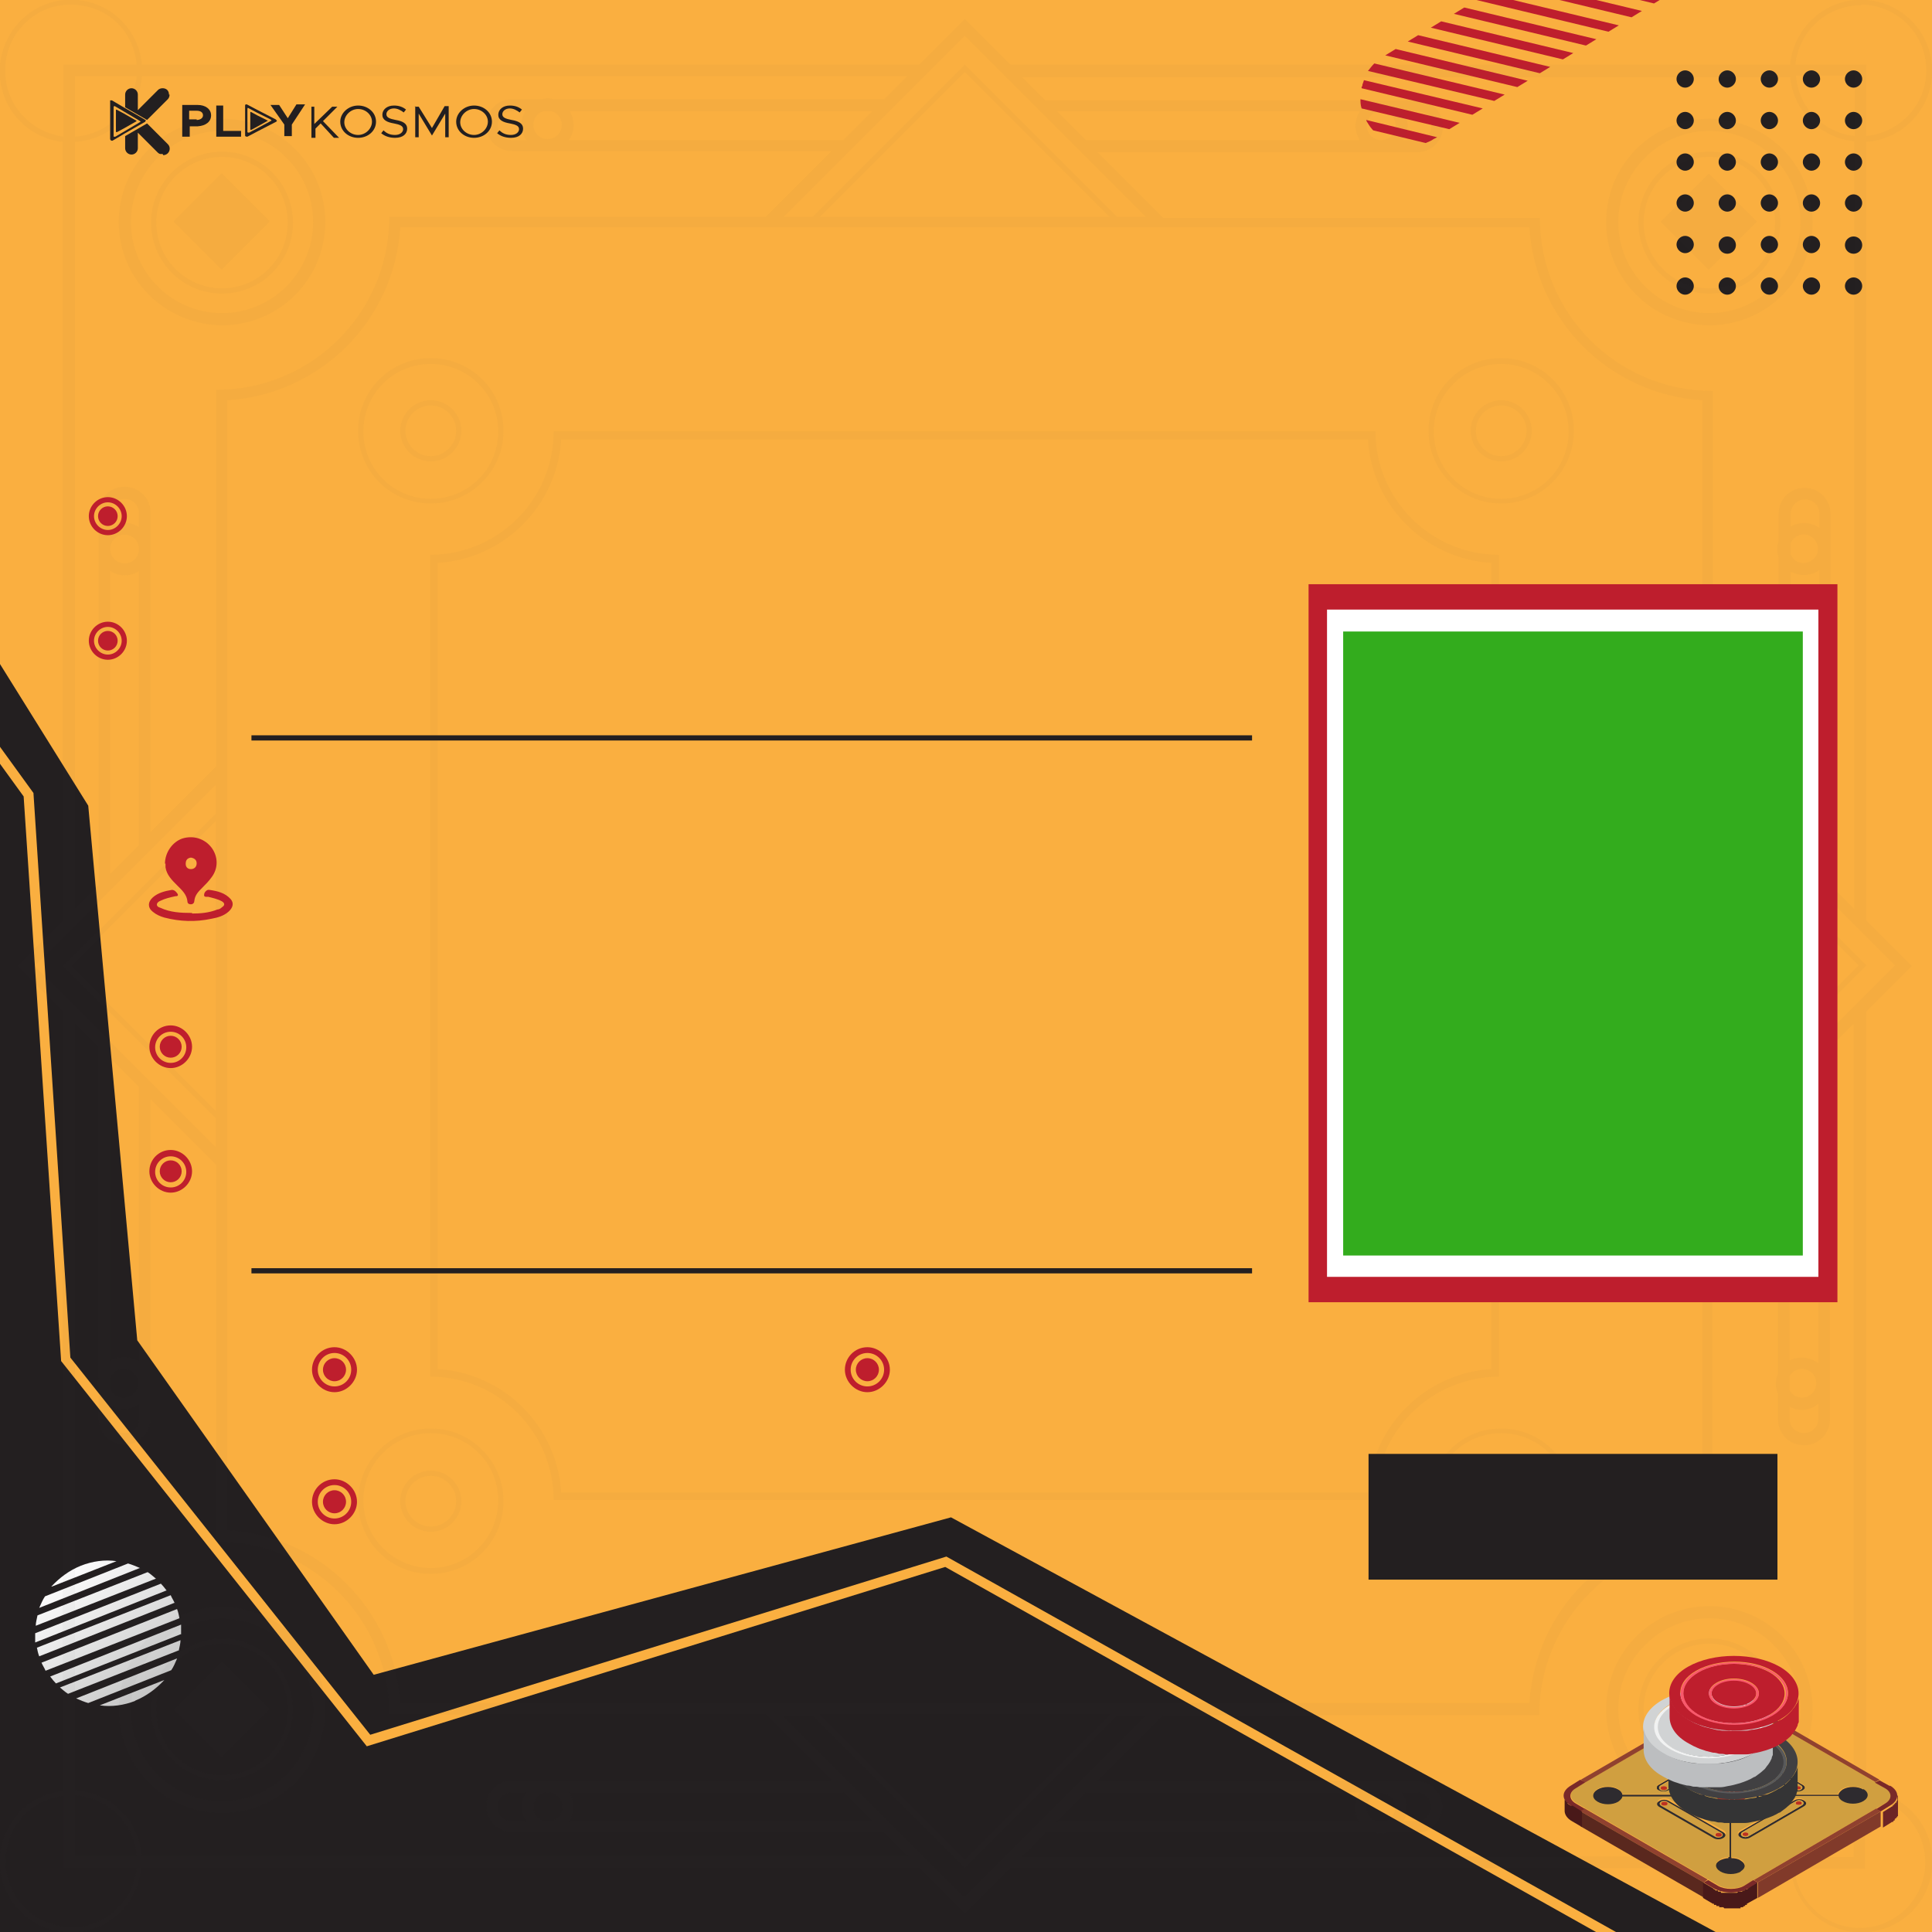 <?xml version="1.0" encoding="UTF-8"?>
<svg id="uuid-f696a75f-8da0-42cc-9de7-18f6c433eef6" data-name="uuid-2ba13461-e31d-4303-aa8d-3d9e022b2fbb" xmlns="http://www.w3.org/2000/svg" width="335" height="335" xmlns:xlink="http://www.w3.org/1999/xlink" viewBox="0 0 335 335">
  <rect x="0" y="0" width="335" height="335" fill="#808080" stroke="none"/>
  <defs>
    <clipPath id="uuid-350d27e7-c3a4-473d-827d-f48758268757">
      <rect width="335" height="335" fill="none"/>
    </clipPath>
    <linearGradient id="uuid-ce935a35-e57b-4da3-8703-ad4c054a8ea8" x1="0" y1="168" x2="335" y2="168" gradientTransform="translate(0 335.5) scale(1 -1)" gradientUnits="userSpaceOnUse">
      <stop offset="0" stop-color="#faaf40"/>
      <stop offset=".5" stop-color="#faaf40"/>
      <stop offset="1" stop-color="#faaf40"/>
    </linearGradient>
    <linearGradient id="uuid-bd322479-85ad-45d9-a401-da03005f0282" x1="-760.26" y1="239.65" x2="-419.39" y2="239.65" gradientTransform="translate(-461.36 -18.73) rotate(179.2) scale(1 -1)" gradientUnits="userSpaceOnUse">
      <stop offset="0" stop-color="#faaf40"/>
      <stop offset=".5" stop-color="#faaf40"/>
      <stop offset="1" stop-color="#faaf40"/>
    </linearGradient>
    <linearGradient id="uuid-6b66f713-0b5d-4c3c-a530-4f1e74ed926c" x1="10.73" y1="63.44" x2="29.73" y2="40.34" gradientTransform="translate(0 335.5) scale(1 -1)" gradientUnits="userSpaceOnUse">
      <stop offset="0" stop-color="#fff"/>
      <stop offset="1" stop-color="#bebebe"/>
    </linearGradient>
    <linearGradient id="uuid-28fa16e3-e534-470b-a293-acd819461d4d" x1="11.44" y1="64.03" x2="30.44" y2="40.93" gradientTransform="translate(0 335.5) scale(1 -1)" gradientUnits="userSpaceOnUse">
      <stop offset="0" stop-color="#fff"/>
      <stop offset="1" stop-color="#bebebe"/>
    </linearGradient>
    <linearGradient id="uuid-499e7268-f88a-4836-a528-0b217da08309" x1="8.05" y1="61.34" x2="27.05" y2="38.24" gradientTransform="translate(0 335.5) scale(1 -1)" gradientUnits="userSpaceOnUse">
      <stop offset="0" stop-color="#fff"/>
      <stop offset="1" stop-color="#bebebe"/>
    </linearGradient>
    <linearGradient id="uuid-6052d267-97f5-4cf8-acfc-24f23a3af794" x1="11.97" y1="64.48" x2="31.07" y2="41.38" gradientTransform="translate(0 335.5) scale(1 -1)" gradientUnits="userSpaceOnUse">
      <stop offset="0" stop-color="#fff"/>
      <stop offset="1" stop-color="#bebebe"/>
    </linearGradient>
    <linearGradient id="uuid-aa200fcd-f3b4-4ea0-988f-59f604283369" x1="12.58" y1="64.98" x2="31.68" y2="41.88" gradientTransform="translate(0 335.5) scale(1 -1)" gradientUnits="userSpaceOnUse">
      <stop offset="0" stop-color="#fff"/>
      <stop offset="1" stop-color="#bebebe"/>
    </linearGradient>
    <linearGradient id="uuid-8f1b155d-6a46-466e-9f7d-8b03b8625ee5" x1="10.29" y1="63.17" x2="29.39" y2="40.07" gradientTransform="translate(0 335.5) scale(1 -1)" gradientUnits="userSpaceOnUse">
      <stop offset="0" stop-color="#fff"/>
      <stop offset="1" stop-color="#bebebe"/>
    </linearGradient>
    <linearGradient id="uuid-281ce911-1173-40c6-94f5-5cf47e9cc31f" x1="7.33" y1="60.83" x2="26.43" y2="37.73" gradientTransform="translate(0 335.5) scale(1 -1)" gradientUnits="userSpaceOnUse">
      <stop offset="0" stop-color="#fff"/>
      <stop offset="1" stop-color="#bebebe"/>
    </linearGradient>
    <linearGradient id="uuid-155048f3-fa3a-4319-b2e7-690dafed4440" x1="8.61" y1="61.81" x2="27.71" y2="38.71" gradientTransform="translate(0 335.5) scale(1 -1)" gradientUnits="userSpaceOnUse">
      <stop offset="0" stop-color="#fff"/>
      <stop offset="1" stop-color="#bebebe"/>
    </linearGradient>
    <linearGradient id="uuid-628e3b28-cbd7-4b0e-ba55-a15d8a774ea2" x1="9.25" y1="62.34" x2="28.35" y2="39.24" gradientTransform="translate(0 335.5) scale(1 -1)" gradientUnits="userSpaceOnUse">
      <stop offset="0" stop-color="#fff"/>
      <stop offset="1" stop-color="#bebebe"/>
    </linearGradient>
    <linearGradient id="uuid-0e19754b-5d31-4242-a665-1a5e4d6abab9" x1="9.73" y1="62.72" x2="28.83" y2="39.62" gradientTransform="translate(0 335.5) scale(1 -1)" gradientUnits="userSpaceOnUse">
      <stop offset="0" stop-color="#fff"/>
      <stop offset="1" stop-color="#bebebe"/>
    </linearGradient>
  </defs>
  <g clip-path="url(#uuid-350d27e7-c3a4-473d-827d-f48758268757)">
    <g>
      <rect width="335" height="335" fill="url(#uuid-ce935a35-e57b-4da3-8703-ad4c054a8ea8)"/>
      <g>
        <polygon points="345.6 361.1 164.9 263.1 64.8 290.4 23.8 232.4 15.3 139.7 -44.7 43.4 -34.5 361.1 345.6 361.1" fill="#231f20"/>
        <polygon points="303.3 349.9 163.9 271.7 63.6 302.8 10.6 236 4.1 138.1 -40.6 76.4 -39.2 75.4 5.8 137.5 12.2 235.4 64.2 300.8 164.1 269.9 304.1 348.4 303.3 349.9" fill="url(#uuid-bd322479-85ad-45d9-a401-da03005f0282)"/>
      </g>
      <g>
        <path d="M28.9,275.8c-.3-.4-.7-.9-1-1.2l-21.8,8.6v1.6l22.7-9h.1Z" fill="url(#uuid-6b66f713-0b5d-4c3c-a530-4f1e74ed926c)"/>
        <path d="M27,273.7c-.5-.4-.9-.8-1.4-1.1l-19.1,7.5c-.1,.6-.3,1.2-.3,1.8l20.9-8.2h-.1Z" fill="url(#uuid-28fa16e3-e534-470b-a293-acd819461d4d)"/>
        <path d="M30.6,287.6l-17.4,6.9c.7,.3,1.4,.6,2.1,.8l14.4-5.7c.4-.6,.7-1.3,1-2h-.1Z" fill="url(#uuid-499e7268-f88a-4836-a528-0b217da08309)"/>
        <path d="M24.3,271.9c-.7-.3-1.4-.6-2.1-.8l-14.4,5.7c-.4,.6-.7,1.3-1,2l17.4-6.9h.1Z" fill="url(#uuid-6052d267-97f5-4cf8-acfc-24f23a3af794)"/>
        <path d="M9,275.1l11.2-4.4c-2-.3-4.2,0-6.2,.8h0c-2,.8-3.7,2.1-5.1,3.6h.1Z" fill="url(#uuid-aa200fcd-f3b4-4ea0-988f-59f604283369)"/>
        <path d="M30.3,278c-.2-.5-.5-.9-.7-1.4l-23.2,9.1c.1,.5,.2,1,.4,1.5l23.5-9.3v.1h0Z" fill="url(#uuid-8f1b155d-6a46-466e-9f7d-8b03b8625ee5)"/>
        <path d="M23.4,294.9c2-.8,3.7-2.1,5.1-3.6l-11.2,4.4c2,.3,4.2,0,6.2-.8h-.1Z" fill="url(#uuid-281ce911-1173-40c6-94f5-5cf47e9cc31f)"/>
        <path d="M31,286.2c.1-.6,.3-1.2,.3-1.8l-20.9,8.2c.5,.4,.9,.8,1.4,1.1l19.1-7.5h.1Z" fill="url(#uuid-155048f3-fa3a-4319-b2e7-690dafed4440)"/>
        <path d="M31.4,283.3v-1.6l-22.7,9c.3,.4,.7,.9,1,1.2l21.8-8.6h-.1Z" fill="url(#uuid-628e3b28-cbd7-4b0e-ba55-a15d8a774ea2)"/>
        <path d="M31.1,280.5c-.1-.5-.2-1-.4-1.5l-23.5,9.3c.2,.5,.5,.9,.7,1.4l23.2-9.1v-.1h0Z" fill="url(#uuid-0e19754b-5d31-4242-a665-1a5e4d6abab9)"/>
      </g>
      <path d="M293.3-22.9l-1.8,1.1,22.9,5.5,1.8-1.1-22.9-5.5Zm3.9-2.4l-1.8,1.1,22.9,5.5,1.8-1.1-22.9-5.5Zm-7.9,4.8l-1.8,1.1,22.9,5.5,1.8-1.1-22.9-5.5Zm-11.8,7.3l-1.8,1.1,22.9,5.5,1.8-1.1-22.9-5.5Zm7.9-4.8l-1.8,1.1,22.9,5.5,1.8-1.1-22.9-5.5Zm-3.9,2.4l-1.8,1.1,22.9,5.5,1.8-1.1-22.9-5.5Zm40.1-24.1c-.8,.2-1.7,.5-2.4,.9l11.2,2.7c-.5-.7-1.1-1.4-1.7-1.9l-7-1.7h-.1Zm-48,28.9l-1.8,1.1,22.9,5.5,1.8-1.1-22.9-5.5Zm31.6-19.4l-1.8,1.1,22.9,5.5,1.4-.9c.1,0,.2-.2,.4-.2l-22.9-5.5Zm11.8-7.3l-1.8,1.1,16.4,3.9c0-.5-.2-1.1-.3-1.6l-14.3-3.4h0Zm-7.9,4.8l-1.8,1.1,22.4,5.4c.3-.4,.7-.8,.9-1.3l-21.5-5.1v-.1Zm3.9-2.4l-1.8,1.1,20.1,4.8c0-.2,0-.3,.1-.5,0-.3,.1-.6,.2-1l-18.6-4.4h0Zm-11.8,7.3l-1.8,1.1,22.9,5.5,1.8-1.1-22.9-5.5ZM236.1,15v.3l19.2,4.6,1.8-1.1-20.6-4.9c-.1,.4-.3,.7-.3,1.1h-.1Zm2.2-4c-.4,.4-.7,.8-1.1,1.3l21.9,5.2,1.8-1.1-22.6-5.4h0Zm7.6-4.9l-1.8,1.1,22.9,5.5,1.8-1.1-22.9-5.5h0Zm-3.9,2.4l-1.8,1.1,22.9,5.5,1.8-1.1-22.9-5.5h0Zm-3.9,14.1l9.1,2.2c.5-.2,1-.4,1.4-.7l.6-.3-12.3-3c0,.2,.2,.4,.3,.6,.3,.5,.6,.9,1,1.3l-.1-.1Zm-2.2-5.4c0,.5,0,1,.2,1.6l15.2,3.6,1.8-1.1-17.2-4.1Zm25.9-20.8l-1.8,1.1,22.9,5.5,1.8-1.1-22.9-5.5Zm3.9-2.4l-1.8,1.1,22.9,5.5,1.8-1.1-22.9-5.5Zm3.9-2.4l-1.8,1.1,22.9,5.5,1.8-1.1-22.9-5.5Zm-19.7,12.1l-1.8,1.1,22.9,5.5,1.8-1.1-22.9-5.5h0Zm7.9-4.8L256,0l22.9,5.5,1.8-1.1-22.9-5.5h0Zm-3.9,2.4l-1.8,1.1,22.9,5.5,1.8-1.1-22.9-5.5Z" fill="#be1e2d"/>
      <g>
        <g>
          <path d="M321.4,15.2c-.8,0-1.5-.7-1.5-1.5s.7-1.5,1.5-1.5,1.5,.7,1.5,1.5-.7,1.5-1.5,1.5Z" fill="#231f20"/>
          <path d="M321.4,22.4c-.8,0-1.5-.7-1.5-1.5s.7-1.5,1.5-1.5,1.5,.7,1.5,1.5-.7,1.5-1.5,1.5Z" fill="#231f20"/>
          <path d="M321.4,29.6c-.8,0-1.5-.7-1.5-1.5s.7-1.5,1.5-1.5,1.5,.7,1.5,1.5-.7,1.5-1.5,1.5Z" fill="#231f20"/>
          <path d="M321.4,36.7c-.8,0-1.5-.7-1.5-1.5s.7-1.5,1.5-1.5,1.5,.7,1.5,1.5-.7,1.5-1.5,1.5Z" fill="#231f20"/>
          <circle cx="321.4" cy="42.5" r="1.5" fill="#231f20"/>
          <path d="M321.4,51.1c-.8,0-1.5-.7-1.5-1.5s.7-1.5,1.5-1.5,1.5,.7,1.5,1.5-.7,1.5-1.5,1.5Z" fill="#231f20"/>
        </g>
        <g>
          <path d="M314.1,15.2c-.8,0-1.5-.7-1.5-1.5s.7-1.5,1.5-1.5,1.5,.7,1.5,1.5-.7,1.5-1.5,1.5Z" fill="#231f20"/>
          <path d="M314.1,22.4c-.8,0-1.5-.7-1.5-1.5s.7-1.5,1.5-1.5,1.5,.7,1.5,1.5-.7,1.5-1.5,1.5Z" fill="#231f20"/>
          <path d="M314.1,29.6c-.8,0-1.5-.7-1.5-1.5s.7-1.5,1.5-1.5,1.5,.7,1.5,1.5-.7,1.5-1.5,1.5Z" fill="#231f20"/>
          <path d="M314.1,36.7c-.8,0-1.5-.7-1.5-1.5s.7-1.5,1.5-1.5,1.5,.7,1.5,1.5-.7,1.5-1.5,1.5Z" fill="#231f20"/>
          <path d="M314.1,43.9c-.8,0-1.5-.7-1.5-1.5s.7-1.5,1.5-1.5,1.5,.7,1.5,1.5-.7,1.5-1.5,1.5Z" fill="#231f20"/>
          <path d="M314.1,51.1c-.8,0-1.5-.7-1.5-1.5s.7-1.5,1.5-1.5,1.5,.7,1.5,1.5-.7,1.5-1.5,1.5Z" fill="#231f20"/>
        </g>
        <g>
          <path d="M306.8,15.2c-.8,0-1.5-.7-1.5-1.5s.7-1.5,1.5-1.5,1.5,.7,1.5,1.5-.7,1.5-1.5,1.5Z" fill="#231f20"/>
          <path d="M306.8,22.4c-.8,0-1.5-.7-1.5-1.5s.7-1.5,1.5-1.5,1.5,.7,1.5,1.5-.7,1.5-1.5,1.5Z" fill="#231f20"/>
          <path d="M306.8,29.6c-.8,0-1.5-.7-1.5-1.5s.7-1.5,1.5-1.5,1.5,.7,1.5,1.5-.7,1.5-1.5,1.5Z" fill="#231f20"/>
          <path d="M306.8,36.7c-.8,0-1.5-.7-1.5-1.5s.7-1.5,1.5-1.5,1.5,.7,1.5,1.5-.7,1.5-1.5,1.5Z" fill="#231f20"/>
          <path d="M306.8,43.9c-.8,0-1.5-.7-1.5-1.5s.7-1.5,1.5-1.5,1.5,.7,1.5,1.5-.7,1.5-1.5,1.5Z" fill="#231f20"/>
          <path d="M306.8,51.1c-.8,0-1.5-.7-1.5-1.5s.7-1.5,1.5-1.5,1.5,.7,1.5,1.5-.7,1.5-1.5,1.5Z" fill="#231f20"/>
        </g>
        <g>
          <path d="M299.5,15.2c-.8,0-1.5-.7-1.5-1.5s.7-1.5,1.5-1.5,1.5,.7,1.5,1.5-.7,1.5-1.5,1.5Z" fill="#231f20"/>
          <path d="M299.5,22.4c-.8,0-1.5-.7-1.5-1.5s.7-1.5,1.5-1.5,1.5,.7,1.5,1.5-.7,1.5-1.5,1.5Z" fill="#231f20"/>
          <path d="M299.5,29.6c-.8,0-1.5-.7-1.5-1.5s.7-1.5,1.5-1.5,1.5,.7,1.5,1.5-.7,1.5-1.5,1.5Z" fill="#231f20"/>
          <path d="M299.5,36.7c-.8,0-1.5-.7-1.5-1.5s.7-1.5,1.5-1.5,1.5,.7,1.5,1.5-.7,1.5-1.5,1.5Z" fill="#231f20"/>
          <circle cx="299.5" cy="42.5" r="1.5" fill="#231f20"/>
          <path d="M299.5,51.1c-.8,0-1.5-.7-1.5-1.5s.7-1.5,1.5-1.5,1.5,.7,1.5,1.5-.7,1.5-1.5,1.5Z" fill="#231f20"/>
        </g>
        <g>
          <path d="M292.2,15.2c-.8,0-1.5-.7-1.5-1.5s.7-1.5,1.5-1.5,1.5,.7,1.5,1.5-.7,1.5-1.5,1.5Z" fill="#231f20"/>
          <path d="M292.2,22.4c-.8,0-1.5-.7-1.5-1.5s.7-1.5,1.5-1.5,1.5,.7,1.5,1.5-.7,1.5-1.5,1.5Z" fill="#231f20"/>
          <path d="M292.2,29.6c-.8,0-1.5-.7-1.5-1.5s.7-1.5,1.5-1.5,1.5,.7,1.5,1.5-.7,1.5-1.5,1.5Z" fill="#231f20"/>
          <path d="M292.2,36.7c-.8,0-1.5-.7-1.5-1.5s.7-1.5,1.5-1.5,1.5,.7,1.5,1.5-.7,1.5-1.5,1.5Z" fill="#231f20"/>
          <path d="M292.2,43.9c-.8,0-1.5-.7-1.5-1.5s.7-1.5,1.5-1.5,1.5,.7,1.5,1.5-.7,1.5-1.5,1.5Z" fill="#231f20"/>
          <path d="M292.2,51.1c-.8,0-1.5-.7-1.5-1.5s.7-1.5,1.5-1.5,1.5,.7,1.5,1.5-.7,1.5-1.5,1.5Z" fill="#231f20"/>
        </g>
      </g>
      <g opacity=".03">
        <path d="M259.9,238.7V96.2c-11.8,0-21.4-9.6-21.4-21.4H96c0,11.8-9.6,21.4-21.4,21.4V238.7c11.8,0,21.4,9.6,21.4,21.4H238.5c0-11.8,9.6-21.4,21.5-21.4h-.1Zm-162.6,20.1c-.7-11.5-9.9-20.7-21.4-21.4V97.6c11.5-.7,20.7-9.9,21.4-21.4H237.2c.7,11.5,9.9,20.7,21.4,21.4V237.4c-11.5,.7-20.7,9.9-21.4,21.4H97.3Z" fill="#3e3b3f"/>
        <path d="M38.5,278.6c-9.9,0-17.9,8-17.9,17.9s8,17.9,17.9,17.9,17.9-8,17.9-17.9h0c0-9.9-8-17.8-17.9-17.9Zm0,33.7c-8.7,0-15.8-7.1-15.8-15.8s7.1-15.8,15.8-15.8,15.8,7.1,15.8,15.8h0c0,8.7-7.1,15.8-15.8,15.8Z" fill="#3e3b3f"/>
        <path d="M38.5,284.1c-6.8,0-12.3,5.5-12.3,12.3s5.5,12.3,12.3,12.3,12.3-5.5,12.3-12.3h0c0-6.8-5.5-12.3-12.3-12.3Zm0,23.7c-6.3,0-11.4-5.1-11.4-11.4s5.1-11.4,11.4-11.4,11.4,5.1,11.4,11.4h0c0,6.3-5.1,11.4-11.4,11.4Z" fill="#3e3b3f"/>
        <rect x="32.54" y="290.53" width="11.8" height="11.8" transform="translate(-198.35 114) rotate(-45)" fill="#3e3b3f"/>
        <path d="M38.5,56.4c9.9,0,17.9-8,17.9-17.9s-8-17.9-17.9-17.9-17.9,8-17.9,17.9h0c0,9.9,8,17.8,17.9,17.9Zm0-33.7c8.7,0,15.8,7.1,15.8,15.8s-7.1,15.8-15.8,15.8-15.8-7.1-15.8-15.8h0c0-8.7,7.1-15.8,15.8-15.8Z" fill="#3e3b3f"/>
        <path d="M38.5,50.9c6.8,0,12.3-5.5,12.3-12.3s-5.5-12.3-12.3-12.3-12.3,5.5-12.3,12.3h0c0,6.8,5.5,12.3,12.3,12.3Zm0-23.7c6.3,0,11.4,5.1,11.4,11.4s-5.1,11.4-11.4,11.4-11.4-5.1-11.4-11.4h0c0-6.3,5.1-11.4,11.4-11.4Z" fill="#3e3b3f"/>
        <rect x="32.51" y="32.5" width="11.8" height="11.8" transform="translate(-15.9 38.4) rotate(-45)" fill="#3e3b3f"/>
        <path d="M314.3,296.4c0-9.9-8-17.9-17.9-17.9s-17.9,8-17.9,17.9,8,17.9,17.9,17.9,17.8-8,17.9-17.9Zm-17.9,15.8c-8.7,0-15.8-7.1-15.8-15.8s7.1-15.8,15.8-15.8,15.8,7.1,15.8,15.8h0c0,8.7-7.1,15.8-15.8,15.8Z" fill="#3e3b3f"/>
        <path d="M296.4,284.1c-6.8,0-12.3,5.5-12.3,12.3s5.5,12.3,12.3,12.3,12.3-5.5,12.3-12.3h0c0-6.8-5.5-12.3-12.3-12.3Zm0,23.7c-6.3,0-11.4-5.1-11.4-11.4s5.1-11.4,11.4-11.4,11.4,5.1,11.4,11.4h0c0,6.3-5.1,11.4-11.4,11.4Z" fill="#3e3b3f"/>
        <rect x="290.5" y="290.47" width="11.8" height="11.8" transform="translate(-122.75 296.39) rotate(-45)" fill="#3e3b3f"/>
        <path d="M296.4,56.4c9.9,0,17.9-8,17.9-17.9s-8-17.9-17.9-17.9-17.9,8-17.9,17.9,8,17.8,17.9,17.9Zm0-33.7c8.7,0,15.8,7.1,15.8,15.8s-7.1,15.8-15.8,15.8-15.8-7.1-15.8-15.8,7.1-15.8,15.8-15.8Z" fill="#3e3b3f"/>
        <path d="M74.7,247.7c-6.9,0-12.6,5.6-12.6,12.6s5.6,12.6,12.6,12.6,12.6-5.6,12.6-12.6h0c0-6.9-5.6-12.6-12.6-12.6h0Zm0,24.2c-6.4,0-11.7-5.2-11.7-11.7s5.2-11.7,11.7-11.7,11.7,5.2,11.7,11.7h0c0,6.4-5.2,11.7-11.7,11.7Z" fill="#3e3b3f"/>
        <path d="M74.7,87.3c6.9,0,12.6-5.6,12.6-12.6s-5.6-12.6-12.6-12.6-12.6,5.6-12.6,12.6,5.6,12.6,12.6,12.6Zm0-24.2c6.4,0,11.7,5.2,11.7,11.7s-5.2,11.7-11.7,11.7-11.7-5.2-11.7-11.7,5.2-11.7,11.7-11.7Z" fill="#3e3b3f"/>
        <path d="M260.3,247.7c-6.9,0-12.6,5.6-12.6,12.6s5.6,12.6,12.6,12.6,12.6-5.6,12.6-12.6h0c0-6.9-5.6-12.6-12.6-12.6h0Zm0,24.2c-6.4,0-11.7-5.2-11.7-11.7s5.2-11.7,11.7-11.7,11.7,5.2,11.7,11.7h0c0,6.4-5.2,11.7-11.7,11.7Z" fill="#3e3b3f"/>
        <path d="M260.3,87.3c6.9,0,12.6-5.6,12.6-12.6s-5.6-12.6-12.6-12.6-12.6,5.6-12.6,12.6h0c0,6.9,5.6,12.6,12.6,12.6Zm0-24.2c6.4,0,11.7,5.2,11.7,11.7s-5.2,11.7-11.7,11.7-11.7-5.2-11.7-11.7h0c0-6.4,5.2-11.7,11.7-11.7Z" fill="#3e3b3f"/>
        <path d="M260.3,80c2.9,0,5.3-2.4,5.3-5.3s-2.4-5.3-5.3-5.3-5.3,2.4-5.3,5.3,2.4,5.3,5.3,5.3Zm0-9.7c2.4,0,4.4,2,4.4,4.4s-2,4.4-4.4,4.4-4.4-2-4.4-4.4,2-4.4,4.4-4.4h0Z" fill="#3e3b3f"/>
        <path d="M74.7,80c2.9,0,5.3-2.4,5.3-5.3s-2.4-5.3-5.3-5.3-5.3,2.4-5.3,5.3h0c0,2.9,2.4,5.3,5.3,5.3Zm0-9.7c2.4,0,4.4,2,4.4,4.4s-2,4.4-4.4,4.4-4.4-2-4.4-4.4h0c0-2.4,2-4.4,4.4-4.4h0Z" fill="#3e3b3f"/>
        <path d="M260.3,255c-2.9,0-5.3,2.4-5.3,5.3s2.4,5.3,5.3,5.3,5.3-2.4,5.3-5.3-2.4-5.3-5.3-5.3h0Zm0,9.7c-2.4,0-4.4-2-4.4-4.4s2-4.4,4.4-4.4,4.4,2,4.4,4.4-2,4.4-4.4,4.4Z" fill="#3e3b3f"/>
        <path d="M74.7,255c-2.9,0-5.3,2.4-5.3,5.3s2.4,5.3,5.3,5.3,5.3-2.4,5.3-5.3-2.4-5.3-5.3-5.3h0Zm0,9.7c-2.4,0-4.4-2-4.4-4.4s2-4.4,4.4-4.4,4.4,2,4.4,4.4-2,4.4-4.4,4.4Z" fill="#3e3b3f"/>
        <path d="M296.4,50.9c6.8,0,12.3-5.5,12.3-12.3s-5.5-12.3-12.3-12.3-12.3,5.5-12.3,12.3h0c0,6.8,5.5,12.3,12.3,12.3Zm0-23.7c6.3,0,11.4,5.1,11.4,11.4s-5.1,11.4-11.4,11.4-11.4-5.1-11.4-11.4,5.1-11.4,11.4-11.4Z" fill="#3e3b3f"/>
        <path d="M323.6,310.4V175.4l7.9-7.9-7.9-7.9V24.6c6.8-.5,11.9-6.4,11.4-13.2S328.6-.5,321.8,0c-6,.4-10.8,5.2-11.4,11.2H175.2l-7.9-7.9-7.9,7.9H24.6C24,4.4,18-.6,11.2,0S-.6,6.7,0,13.5c.5,5.8,5.1,10.5,10.9,11.1V159.6l-7.9,7.9,7.9,7.9v135.1c-6.8,.8-11.6,6.8-10.9,13.6s6.8,11.6,13.6,10.9c5.8-.6,10.4-5.3,10.9-11.1H159.4l7.9,7.9,7.9-7.9h135.3c.6,6.8,6.6,11.8,13.4,11.1,6.8-.6,11.8-6.6,11.1-13.4-.5-6-5.4-10.7-11.4-11.2h0Zm-131.2-13.1l-25.1,25.1-25.1-25.1h50.2Zm-61.4-2h-61.6c-1-16.1-13.8-29-30-30v-61.6h0v-72.7h0v-61.6c16.1-1,29-13.8,30-30h195.8c1,16.1,13.8,29,30,30v61.6h0v72.7h0v61.6c-16.1,1-29,13.8-30,30H131ZM24.1,91.4c-1.5-1-3.5-1-5,0v-2.4c0-1.4,1.1-2.5,2.5-2.5s2.5,1.1,2.5,2.5v2.4Zm0,3.8c0,1.4-1.1,2.5-2.5,2.5s-2.5-1.1-2.5-2.5,1.1-2.5,2.5-2.5,2.5,1.1,2.5,2.5h0Zm-5,3.8c1.5,1,3.5,1,5,0v47.5l-5,5v-52.5Zm18.3,93.6l-25.1-25.1,25.1-25.1v50.2h0ZM95.7,19.3c1.3,.4,2,1.8,1.6,3.1s-1.8,2-3.1,1.6-2-1.8-1.6-3.1c.2-.8,.9-1.4,1.6-1.6h1.5Zm-4.4,5h-2.5c-1.4,0-2.5-1.1-2.5-2.5s1.1-2.5,2.5-2.5h2.3c-1,1.5-.9,3.5,.2,5h0Zm7.5-5h52.4l-5,5h-47.6c1.1-1.5,1.1-3.4,.2-5h0Zm143.2,2.5c0,1.4-1.1,2.5-2.5,2.5s-2.5-1.1-2.5-2.5,1.1-2.5,2.5-2.5,2.5,1.1,2.5,2.5h0Zm1.3-2.5h2.4c1.4,0,2.5,1.1,2.5,2.5s-1.1,2.5-2.5,2.5h-2.4c1-1.5,1-3.5,0-5h0Zm-7.5,5h-47.5l-5-5h52.5c-1,1.5-1,3.5,0,5h0Zm-93.6,13.3l25.1-25.1,25.1,25.1h-50.2Zm173.3,54c-1.4-1.1-3.4-1.2-5-.3v-2.2c0-1.4,1.1-2.5,2.5-2.5s2.5,1.1,2.5,2.5v2.5Zm-5,2.5c.6-1.2,2.1-1.8,3.3-1.2,1.2,.6,1.8,2.1,1.2,3.3-.6,1.2-2.1,1.8-3.3,1.2-.5-.2-.9-.7-1.2-1.2v-2.1Zm0,5c1.6,.9,3.5,.8,5-.3v52.7l-5-5v-47.4Zm-13.3,43.2l25.1,25.1-25.1,25.1v-50.2h0Zm26.4,30.1h0l-26.4,26.4v-5l26.4-26.4-26.4-26.4v-5l31.4,31.4-5,5Zm-2-148.8c-5.5-.6-9.8-5-10.2-10.5h10.2v10.5Zm1.1-22.8c6.3,0,11.4,5.2,11.3,11.5,0,5.9-4.6,10.7-10.4,11.3V11.2h-12.3c.6-5.8,5.5-10.3,11.4-10.3h0v-.1Zm-12.3,12.3c.4,6,5.2,10.8,11.1,11.4V157.6l-4.1-4.1V89.1c0-2.5-2-4.5-4.5-4.5s-4.5,2-4.5,4.5v4.7c-.3,.9-.3,2,0,2.9v47.8l-11.4-11.4V67.8c-16.6,0-30-13.4-30-30h-65.3l-11.4-11.4h55.4c2.5,0,4.5-2,4.5-4.5s-2-4.5-4.5-4.5h-64.5l-4-4h133.2v-.3ZM167.3,6.2l5,5h0l6.1,6.1h0l9,9h0l11.3,11.3h-5l-26.4-26.4-26.4,26.4h-5l11.3-11.3h0l9-9h0l6.1-6.1h0l5-5h0ZM.9,12.3C.8,6,5.9,.8,12.2,.8s11,4.5,11.5,10.4H11v12.5C5.2,22.9,.9,18.1,.9,12.3Zm22.8,.9c-.5,5.7-5,10.1-10.7,10.5V13.2h10.7Zm-10.7,11.4c6.2-.4,11.1-5.2,11.6-11.4H157.3l-4,4h-57.3c-.7-.2-1.3-.2-2,0h-5.2c-2.5,0-4.5,2-4.5,4.5s2,4.5,4.5,4.5h55.4l-11.4,11.4H67.5c0,16.6-13.4,30-30,30v65.3l-11.4,11.4v-55.4c0-2.5-2-4.5-4.5-4.5s-4.5,2-4.5,4.5v64.5l-4.1,4.1V24.6ZM6,167.5l31.4-31.4v5l-26.4,26.4,26.4,26.4v5l-26.4-26.4h0l-5-5Zm7,143.8c5.7,.4,10.2,4.8,10.7,10.5H13v-10.5Zm-.7,22.8c-6.3,0-11.4-5.2-11.3-11.5,0-5.7,4.3-10.5,10-11.2v12.5h12.7c-.6,5.8-5.5,10.3-11.4,10.3v-.1h0Zm12.3-12.3c-.5-6.2-5.4-11-11.6-11.4V177.4l4.1,4.1v57.3c-.2,.7-.2,1.3,0,2v5.2c0,2.5,2,4.5,4.5,4.5s4.5-2,4.5-4.5v-55.4l11.4,11.4v65.3c16.6,0,30,13.4,30,30h65.3l11.4,11.4h-55.4c-2.5,0-4.5,2-4.5,4.5s2,4.5,4.5,4.5h64.5l4.1,4.1H24.6Zm-.5-85.7c-1.5-1-3.4-1.1-5-.2v-52.4l5,5v47.6h0Zm-5,3c.4-1.3,1.8-2,3.1-1.6,1.3,.4,2,1.8,1.6,3.1s-1.8,2-3.1,1.6c-.8-.2-1.4-.9-1.6-1.6v-1.5Zm0,4.6c1.5,1,3.5,.9,5-.2v2.5c0,1.4-1.1,2.5-2.5,2.5s-2.5-1.1-2.5-2.5v-2.3Zm73.4,69.6c0-1.4,1.1-2.5,2.5-2.5s2.5,1.1,2.5,2.5-1.1,2.5-2.5,2.5h0c-1.4,0-2.5-1.1-2.5-2.5h0Zm-1.3,2.5h-2.4c-1.4,0-2.5-1.1-2.5-2.5s1.1-2.5,2.5-2.5h2.4c-1,1.5-1,3.5,0,5h0Zm7.5-5h47.5l5,5h-52.5c1-1.5,1-3.5,0-5Zm68.5,18.1l-5-5-6.1-6.1-9-9-11.3-11.3h5l26.4,26.4,26.4-26.4h5l-11.3,11.3-9,9-6.1,6.1-5,5h0Zm71.5-13.1c-1.3-.4-2-1.8-1.6-3.1s1.8-2,3.1-1.6,2,1.8,1.6,3.1c-.2,.8-.9,1.4-1.6,1.6h-1.5Zm4.4-5h2.5c1.4,0,2.5,1.1,2.5,2.5s-1.1,2.5-2.5,2.5h-2.3c1-1.5,.9-3.5-.2-5h0Zm-7.5,5h-52.4l5-5h47.6c-1,1.5-1.1,3.4-.2,5h0Zm-54.5,2h57.3c.7,.2,1.3,.2,2,0h5.2c2.5,0,4.5-2,4.5-4.5s-2-4.5-4.5-4.5h-55.4l11.4-11.4h65.3c0-16.6,13.4-30,30-30h0v-65.3l11.4-11.4v47.5c-.5,1.1-.5,2.4,0,3.5v4.4c0,2.5,2,4.5,4.5,4.5s4.5-2,4.5-4.5v-64.5l4.1-4.1v133c-6,.6-10.7,5.4-11.1,11.4H177.2l4.1-4-.2-.1h0Zm134.2-81.4c-1.4-1.1-3.4-1.3-5-.5v-47.4l5-5v52.9Zm-5,2.2c.7-1.2,2.2-1.6,3.4-.9,1.2,.7,1.6,2.2,.9,3.4s-2.2,1.6-3.4,.9c-.4-.2-.6-.5-.9-.9v-2.5Zm0,5.3c1.6,.9,3.6,.7,5-.5v2.6c0,1.4-1.1,2.5-2.5,2.5s-2.5-1.1-2.5-2.5v-2.1Zm11.1,67.6v10.5h-10.2c.4-5.5,4.7-9.9,10.2-10.5h0Zm1.1,22.8c-5.9,0-10.8-4.4-11.4-10.3h12.3v-12.5c6.3,.6,10.9,6.1,10.4,12.4-.5,5.8-5.4,10.4-11.3,10.4Z" fill="#3e3b3f"/>
        <rect x="290.38" y="32.54" width="11.8" height="11.8" transform="translate(59.6 220.76) rotate(-45)" fill="#3e3b3f"/>
      </g>
      <g>
        <g>
          <path d="M304.7,296.3l-.8,.4-1.7-1c-1.2-.7-3.3-.7-4.5,0l-1.6,1-.8-.4,1.6-1c1.7-1,4.4-1,6.1,0l1.7,1h0Z" fill="#7a2929"/>
          <polygon points="299.8 300.5 299.8 303.1 299.7 301.7 299.8 299 299.8 300.5" fill="#1b191b"/>
          <path d="M312.2,309.7c.2,.1,.2,.4,0,.5s-.6,.1-.8,0-.2-.4,0-.5,.6-.1,.8,0Z" fill="#bc3121"/>
          <path d="M312.6,309.5c.5,.3,.5,.7,0,1s-1.2,.3-1.7,0l-9.4-5.4c-.5-.3-.5-.7,0-1s1.2-.3,1.7,0l9.4,5.4Zm-1.4,.8c.3,.2,.8,.2,1.1,0s.3-.5,0-.7l-9.4-5.4c-.3-.2-.8-.2-1.1,0s-.3,.5,0,.7l9.4,5.4" fill="#2e2b2f"/>
          <path d="M298.1,304.4c.2,.1,.2,.4,0,.5s-.6,.1-.8,0-.2-.4,0-.5,.6-.1,.8,0Z" fill="#bc3121"/>
          <path d="M298.6,304.1c.5,.3,.5,.7,0,1l-9.3,5.4c-.5,.3-1.2,.3-1.7,0s-.5-.7,0-1l9.3-5.4c.5-.3,1.2-.3,1.7,0Zm-9.6,6.2l9.3-5.4c.3-.2,.3-.5,0-.7s-.8-.2-1.1,0l-9.3,5.4c-.3,.2-.3,.5,0,.7s.8,.2,1.1,0" fill="#2e2b2f"/>
          <path d="M297.2,304.3c.3-.2,.8-.2,1.1,0s.3,.5,0,.7l-9.3,5.4c-.3,.2-.8,.2-1.1,0s-.3-.5,0-.7l9.3-5.4Zm1,.6c.2-.1,.2-.4,0-.5s-.6-.1-.8,0-.2,.4,0,.5,.6,.1,.8,0m-10.1,5.4c.2,.1,.6,.1,.8,0s.2-.4,0-.5-.6-.1-.8,0-.2,.4,0,.5" fill="#d09f40"/>
          <path d="M298.5,317.8c.3,.2,.3,.5,0,.7s-.8,.2-1.1,0l-9.4-5.4c-.3-.2-.3-.5,0-.7s.8-.2,1.1,0l9.4,5.4Zm-10.3-4.8c.2,.1,.6,.1,.8,0s.2-.4,0-.5-.6-.1-.8,0-.2,.4,0,.5m9.3,5.4c.2,.1,.6,.1,.8,0s.2-.4,0-.5-.6-.1-.8,0-.2,.4,0,.5" fill="#d09f40"/>
          <path d="M289,312.5c.2,.1,.2,.4,0,.5s-.6,.1-.8,0-.2-.4,0-.5,.6-.1,.8,0Z" fill="#bc3121"/>
          <path d="M301.8,322.6c-.4-.3-1-.4-1.6-.4v-8c.5,0,.9,.2,1.3,.4h.3v-.2c-1.1-.6-2.8-.6-3.8,0v.2h.3c.4-.2,.9-.4,1.4-.4v8c-.5,0-1.1,.2-1.5,.4-1,.6-1,1.5,0,2.1s2.6,.6,3.6,0,1-1.5,0-2.1h0Z" fill="#2e2b2f"/>
          <path d="M326.9,310l-24.7-14.3c-1.2-.7-3.3-.7-4.5,0l-1.6,1-21.2,12.3-1.6,1c-1.2,.7-1.2,1.9,0,2.6l1.7,1,21.3,12.3,1.7,1c1.3,.7,3.3,.7,4.5,0l24.5-14.3c1.2-.7,1.2-1.9,0-2.6h-.1Zm-14.3-.6c.5,.3,.5,.7,0,1s-1.2,.3-1.7,0l-9.4-5.4c-.5-.3-.5-.7,0-1s1.2-.3,1.7,0l9.4,5.4m-10.7,2.9c-1,.6-2.6,.6-3.6,0s-1-1.5,0-2.1,2.6-.6,3.6,0,1,1.5,0,2.1m-3.8-14.4c1-.6,2.6-.6,3.6,0s1,1.5,0,2.1c-.4,.3-1,.4-1.6,.4v8c.6,0,1.1-.2,1.5-.4h.3v.2c-1.1,.6-2.8,.6-3.8,0v-.2h.3c.4,.2,.9,.4,1.4,.4v-8c-.6,0-1.2-.2-1.6-.4-1-.6-1-1.5,0-2.1m-10.9,11.9c0-.1,.1-.3,.3-.4l9.3-5.4c.2-.1,.5-.2,.8-.2s.6,0,.8,.2c0,0,.1,0,.2,.1l.1,.1v.6l-.1,.1-.1,.1-9.3,5.4c-.5,.3-1.2,.3-1.7,0,0,0-.1,0-.2-.1l-.1-.1v-.4m-6.7,2.5c-1,.6-2.6,.6-3.6,0s-1-1.5,0-2.1,2.6-.6,3.6,0c.4,.3,.7,.6,.7,.9h13.9c0-.3-.3-.6-.7-.8v-.2h.3c1.1,.6,1.1,1.6,0,2.2h-.3v-.2c.4-.2,.6-.5,.7-.8h-13.9c0,.3-.3,.7-.7,.9m7.2,.8c-.5-.3-.5-.7,0-1s1.2-.3,1.7,0l9.4,5.4c.5,.3,.5,.7,0,1s-1.2,.3-1.7,0l-9.4-5.4m14.1,11.5c-1,.6-2.6,.6-3.6,0s-1-1.5,0-2.1c.4-.3,1-.4,1.6-.4v-8c-.6,0-1.1,.2-1.5,.4h-.3v-.2c1.1-.6,2.8-.6,3.8,0v.2h-.3c-.4-.2-.9-.4-1.4-.4v8c.6,0,1.2,.2,1.6,.4,1,.6,1,1.5,0,2.1m10.9-11.5l-9.3,5.4c-.5,.3-1.2,.3-1.7,0s-.5-.7,0-1l9.3-5.4c.5-.3,1.2-.3,1.7,0s.5,.7,0,1m10.3-.8c-1,.6-2.6,.6-3.6,0-.4-.3-.7-.6-.7-.9h-13.9c0,.3,.3,.6,.7,.8v.2h-.3c-1.1-.6-1.1-1.6,0-2.2h.3v.2c-.4,.2-.6,.5-.7,.8h13.9c0-.3,.3-.7,.7-.9,1-.6,2.6-.6,3.6,0s1,1.5,0,2.1" fill="#d09f40"/>
          <path d="M302.8,304.3c.2,.1,.2,.4,0,.5s-.6,.1-.8,0-.2-.4,0-.5,.6-.1,.8,0Z" fill="#bc3121"/>
          <path d="M301.8,298c-1-.6-2.6-.6-3.6,0s-1,1.5,0,2.1c.4,.3,1,.4,1.6,.4v8c-.5,0-.9-.2-1.3-.4h-.3v.2c1.1,.6,2.8,.6,3.8,0v-.2h-.3c-.4,.2-.9,.4-1.4,.4v-8c.5,0,1.1-.2,1.5-.4,1-.6,1-1.5,0-2.1h0Z" fill="#2e2b2f"/>
          <polygon points="325.9 308.6 325.2 309 303.9 296.7 304.7 296.3 325.9 308.6" fill="#90412f"/>
          <polygon points="296.1 296.7 274.8 309.1 274.1 308.6 295.3 296.3 296.1 296.7" fill="#90412f"/>
          <path d="M301.8,304.9c-.3-.2-.3-.5,0-.7s.8-.2,1.1,0l9.4,5.4c.3,.2,.3,.5,0,.7s-.8,.2-1.1,0l-9.4-5.4Zm1-.5c-.2-.1-.6-.1-.8,0s-.2,.4,0,.5,.6,.1,.8,0,.2-.4,0-.5m9.3,5.4c-.2-.1-.6-.1-.8,0s-.2,.4,0,.5,.6,.1,.8,0,.2-.4,0-.5" fill="#d09f40"/>
          <path d="M288.9,309.8c.2,.1,.2,.4,0,.5s-.6,.1-.8,0-.2-.4,0-.5,.6-.1,.8,0Z" fill="#bc3121"/>
          <polygon points="301.7 311 300.8 311.4 301.7 311.7 300.6 311.6 300.8 312.2 300.2 311.7 299.6 312.2 299.7 311.6 298.7 311.7 299.5 311.4 298.7 311 299.7 311.1 299.5 310.5 300.2 311 300.8 310.5 300.6 311.1 301.7 311" fill="#d0c9bf"/>
          <path d="M323.1,310.3c-1-.6-2.6-.6-3.6,0-.4,.3-.7,.6-.7,.9h-13.9c0-.3,.3-.6,.7-.8v-.2h-.3c-1.1,.6-1,1.6,0,2.2h.3v-.2c-.4-.2-.6-.5-.7-.8h13.9c0,.3,.3,.7,.7,.9,1,.6,2.6,.6,3.6,0s1-1.5,0-2.1v.1Z" fill="#2e2b2f"/>
          <path d="M294.8,310.2h-.3v.2c.4,.2,.6,.5,.7,.8h-13.9c0-.3-.3-.7-.7-.9-1-.6-2.6-.6-3.6,0s-1,1.5,0,2.1,2.6,.6,3.6,0c.4-.3,.7-.6,.7-.9h13.9c0,.3-.3,.6-.7,.8v.2h.3c1.1-.6,1-1.6,0-2.2v-.1Z" fill="#2e2b2f"/>
          <path d="M302,310.3c1,.6,1,1.5,0,2.1s-2.6,.6-3.6,0-1-1.5,0-2.1,2.6-.6,3.6,0Zm-1.1,1.9l-.2-.6h1.1l-.9-.3,.9-.4h-1.1l.2-.5-.6,.5-.6-.5,.2,.6h-1.1l.9,.3-.9,.4h1.1l-.2,.5,.6-.5,.6,.5" fill="#bc3121"/>
          <path d="M303.1,317.8c.2,.1,.2,.4,0,.5s-.6,.1-.8,0-.2-.4,0-.5,.6-.1,.8,0Z" fill="#bc3121"/>
          <path d="M312.8,312.2c.5,.3,.5,.7,0,1l-9.3,5.4c-.5,.3-1.2,.3-1.7,0s-.5-.7,0-1l9.3-5.4c.5-.3,1.2-.3,1.7,0Zm-9.6,6.2l9.3-5.4c.3-.2,.3-.5,0-.7s-.8-.2-1.1,0l-9.3,5.4c-.3,.2-.3,.5,0,.7s.8,.2,1.1,0" fill="#2e2b2f"/>
          <path d="M312.3,312.4c.2,.1,.2,.4,0,.5s-.6,.1-.8,0-.2-.4,0-.5,.6-.1,.8,0Z" fill="#bc3121"/>
          <path d="M329,311.4v.2h0v.2h0v.2h0v.2h-.1v.2h-.1v.2h-.2v.2h-.2v.2h-.2v.2h-.1l-1.6,1v2.7l1.6-1h.2v-.2h.2v-.2h.1v-.2h.2v-.2h.2v-.2h.1v-.2h0v-.2h0v-.2h0v-.3h0v-2.7h0l-.1,.1h0Z" fill="#6d2525"/>
          <polygon points="326.1 314.1 326.1 316.7 304.8 329.1 304.8 326.4 326.1 314.1" fill="#813a2a"/>
          <path d="M327.7,309.6c1.7,1,1.7,2.5,0,3.5l-1.6,1-.8-.4,1.6-1c1.2-.7,1.2-1.9,0-2.6l-1.8-1,.8-.4,1.8,1v-.1Z" fill="#7a2929"/>
          <path d="M274.8,309.1l-1.6,1c-1.2,.7-1.2,1.9,0,2.6l1.7,1-.8,.4-1.7-1c-1.7-1-1.7-2.5,0-3.5l1.6-1,.8,.4v.1Z" fill="#7a2929"/>
          <path d="M298.4,317.9c.2,.1,.2,.4,0,.5s-.6,.1-.8,0-.2-.4,0-.5,.6-.1,.8,0Z" fill="#bc3121"/>
          <path d="M303.2,318.4c-.3,.2-.8,.2-1.1,0s-.3-.5,0-.7l9.3-5.4c.3-.2,.8-.2,1.1,0s.3,.5,0,.7l-9.3,5.4Zm9.1-6c-.2-.1-.6-.1-.8,0s-.2,.4,0,.5,.6,.1,.8,0,.2-.4,0-.5m-10.1,5.4c-.2,.1-.2,.4,0,.5s.6,.1,.8,0,.2-.4,0-.5-.6-.1-.8,0" fill="#d09f40"/>
          <path d="M298.8,317.7c.5,.3,.5,.7,0,1s-1.2,.3-1.7,0l-9.4-5.4c-.5-.3-.5-.7,0-1s1.2-.3,1.7,0l9.4,5.4Zm-1.4,.8c.3,.2,.8,.2,1.1,0s.3-.5,0-.7l-9.4-5.4c-.3-.2-.8-.2-1.1,0s-.3,.5,0,.7l9.4,5.4" fill="#2e2b2f"/>
          <polygon points="274.8 313.6 296.1 325.9 295.4 326.4 274.1 314.1 274.8 313.6" fill="#90412f"/>
          <polygon points="295.4 326.4 295.4 329 274.1 316.7 274.1 314.1 295.4 326.4" fill="#5a281e"/>
          <polygon points="325.3 313.6 326.1 314.1 304.8 326.4 304.1 326 325.3 313.6" fill="#90412f"/>
          <path d="M272.4,313.1c-.2-.1-.4-.2-.6-.4h0v-.2h-.2v-.2c-.2-.1-.3-.2-.3-.3h0v-.7h0v2.7c0,.6,.4,1.3,1.3,1.8l1.7,1v-2.7l-1.6-1h-.3Z" fill="#491919"/>
          <path d="M303.2,327.4h-.2v.2h-.5v.2h-.4v.2h-.7l-.2,.2h-2.8v-.2h-.5v-.2h-.5v-.2h-.2l-.2-.2-1.7-1v2.7l1.7,1h.2v.2h.4v.2h.5v.2h.7l.2,.2h2.8v-.2h.4l.2-.2h.2v-.2h.3v-.2l1.8-1v-2.7l-1.6,.9,.1,.1h0Z" fill="#491919"/>
          <path d="M304.8,326.4l-1.6,1c-1.7,1-4.4,1-6.1,0l-1.7-1,.8-.4,1.7,1c1.2,.7,3.3,.7,4.5,0l1.6-1,.8,.4h0Z" fill="#7a2929"/>
        </g>
        <g>
          <path d="M306.7,301.9c3.5,2,3.5,5.3,0,7.3-3.4,2-9.1,2-12.5,0s-3.5-5.3,0-7.3,9.1-2,12.5,0Zm-9.3,5.4c1.7,1,4.4,1,6.1,0s1.7-2.6,0-3.6-4.4-1-6.1,0-1.7,2.6,0,3.6" fill="#414042"/>
          <path d="M308.4,300.9c4.4,2.5,4.4,6.7,0,9.2s-11.5,2.5-15.9,0-4.4-6.7,0-9.2,11.5-2.5,15.9,0Zm-14.5,8.4c3.7,2.1,9.6,2.1,13.2,0s3.6-5.6,0-7.7-9.6-2.1-13.2,0-3.6,5.6,0,7.7" fill="#414042"/>
          <path d="M303.5,303.8c1.7,1,1.7,2.6,0,3.6s-4.4,1-6.1,0-1.7-2.6,0-3.6,4.4-1,6.1,0Zm-5.8,3.4c1.5,.9,4,.9,5.5,0s1.5-2.3,0-3.2-4-.9-5.5,0-1.5,2.3,0,3.2" fill="#58595b"/>
          <path d="M303.2,304c1.5,.9,1.5,2.3,0,3.2-1.5,.9-4,.9-5.5,0s-1.5-2.3,0-3.2,4-.9,5.5,0Z" fill="#414042"/>
          <path d="M307,301.7c3.7,2.1,3.7,5.6,0,7.7-3.6,2.1-9.6,2.1-13.2,0s-3.7-5.6,0-7.7c3.6-2.1,9.6-2.1,13.2,0Zm-12.8,7.5c3.5,2,9.1,2,12.5,0s3.4-5.3,0-7.3-9.1-2-12.5,0-3.4,5.3,0,7.3" fill="#58595b"/>
          <path d="M311.7,305.6v4.1c0,1.7-1.1,3.3-3.3,4.6-4.4,2.5-11.5,2.5-15.9,0-2.2-1.3-3.3-3-3.3-4.6v-4.1c0,1.7,1.1,3.4,3.3,4.6,4.4,2.5,11.5,2.5,15.9,0,2.2-1.3,3.3-2.9,3.3-4.6Z" fill="none"/>
          <path d="M311.7,305.7v.6c0,.2-.1,.4-.2,.6,0,.2-.2,.4-.3,.6-.1,.2-.3,.5-.5,.7-.2,.3-.4,.5-.7,.8-.4,.4-.9,.8-1.4,1.1h-.1c-.8,.5-1.6,.9-2.5,1.2-.7,.2-1.4,.4-2.1,.5-.5,0-.9,.2-1.4,.2h-3.5c-.4,0-.7,0-1.1-.1-.4,0-.7-.1-1.1-.2-.4,0-.8-.2-1.2-.3-.5-.1-.9-.3-1.4-.5-.6-.2-1.1-.5-1.6-.8-2.2-1.3-3.3-3-3.3-4.6v4.1c0,1.7,1.1,3.4,3.3,4.6,.5,.3,1.1,.6,1.6,.8,.4,.2,.9,.3,1.4,.5,.4,.1,.8,.2,1.2,.3,.4,0,.8,.1,1.1,.2,.4,0,.7,0,1.1,.1h3.5c.5,0,1-.1,1.4-.2,.7-.1,1.4-.3,2.1-.5,.9-.3,1.7-.6,2.5-1.1h.1c.5-.4,1-.7,1.4-1.1,.3-.2,.5-.5,.7-.8,.2-.2,.3-.4,.5-.7l.3-.6c0-.2,.1-.4,.2-.6v-.6h0v-4.2h0Z" fill="#343435"/>
        </g>
        <g>
          <path d="M302.4,295.8c3.5,2,3.5,5.3,0,7.3-3.4,2-9.1,2-12.5,0-3.5-2-3.5-5.3,0-7.3,3.4-2,9.1-2,12.5,0Zm-9.3,5.4c1.7,1,4.4,1,6.1,0s1.7-2.6,0-3.6-4.4-1-6.1,0-1.7,2.6,0,3.6" fill="#d1d3d4"/>
          <path d="M304.1,294.8c4.4,2.5,4.4,6.7,0,9.2s-11.5,2.5-15.9,0-4.4-6.7,0-9.2,11.5-2.5,15.9,0Zm-14.5,8.4c3.7,2.1,9.6,2.1,13.2,0s3.6-5.6,0-7.7c-3.7-2.1-9.6-2.1-13.2,0s-3.6,5.6,0,7.7" fill="#d1d3d4"/>
          <path d="M299.2,297.6c1.7,1,1.7,2.6,0,3.6s-4.4,1-6.1,0-1.7-2.6,0-3.6,4.4-1,6.1,0Zm-5.8,3.4c1.5,.9,4,.9,5.5,0s1.5-2.3,0-3.2-4-.9-5.5,0-1.5,2.3,0,3.2" fill="#f1f2f2"/>
          <path d="M298.9,297.8c1.5,.9,1.5,2.3,0,3.2-1.5,.9-4,.9-5.5,0s-1.5-2.3,0-3.2c1.5-.9,4-.9,5.5,0Z" fill="#d1d3d4"/>
          <path d="M302.8,295.6c3.7,2.1,3.7,5.6,0,7.7-3.6,2.1-9.6,2.1-13.2,0-3.7-2.1-3.7-5.6,0-7.7,3.6-2.1,9.6-2.1,13.2,0Zm-12.8,7.5c3.5,2,9.1,2,12.5,0s3.4-5.3,0-7.3c-3.5-2-9.1-2-12.5,0s-3.4,5.3,0,7.3" fill="#f1f2f2"/>
          <path d="M307.4,299.4v4.1c0,1.7-1.1,3.3-3.3,4.6-4.4,2.5-11.5,2.5-15.9,0-2.2-1.3-3.3-3-3.3-4.6v-4.1c0,1.7,1.1,3.4,3.3,4.6,4.4,2.5,11.5,2.5,15.9,0,2.2-1.3,3.3-2.9,3.3-4.6Z" fill="none"/>
          <path d="M307.4,299.5v.6c0,.2-.1,.4-.2,.6,0,.2-.2,.4-.3,.6-.1,.2-.3,.5-.5,.7-.2,.3-.4,.5-.7,.8-.4,.4-.9,.8-1.4,1.1h-.1c-.8,.5-1.6,.9-2.5,1.2-.7,.2-1.4,.4-2.1,.5-.5,0-.9,.2-1.4,.2h-3.5c-.4,0-.7,0-1.1-.1-.4,0-.7-.1-1.1-.2-.4,0-.8-.2-1.2-.3-.5-.1-.9-.3-1.4-.5-.6-.2-1.1-.5-1.6-.8-2.2-1.3-3.3-3-3.3-4.6v4.1c0,1.7,1.1,3.4,3.3,4.6,.5,.3,1.1,.6,1.6,.8,.4,.2,.9,.3,1.4,.5,.4,.1,.8,.2,1.2,.3,.4,0,.8,.1,1.1,.2,.4,0,.7,0,1.1,.1h3.5c.5,0,1-.1,1.4-.2,.7-.1,1.4-.3,2.1-.5,.9-.3,1.7-.6,2.5-1.1h.1c.5-.4,1-.7,1.4-1.1,.3-.2,.5-.5,.7-.8,.2-.2,.3-.4,.5-.7l.3-.6c0-.2,.1-.4,.2-.6v-.6h0v-4.2h0Z" fill="#bcbec0"/>
        </g>
        <g>
          <path d="M306.9,290c-3.5-2-9.1-2-12.5,0s-3.4,5.3,0,7.3,9.1,2,12.5,0,3.4-5.3,0-7.3Zm-3.2,5.4c-1.7,1-4.4,1-6.1,0s-1.7-2.6,0-3.6,4.4-1,6.1,0,1.7,2.6,0,3.6Z" fill="#be1e2d"/>
          <path d="M308.6,289c-4.4-2.5-11.5-2.5-15.9,0s-4.3,6.7,0,9.2c4.4,2.5,11.5,2.5,15.9,0s4.3-6.7,0-9.2Zm-1.3,8.4c-3.6,2.1-9.6,2.1-13.2,0s-3.7-5.6,0-7.7,9.6-2.1,13.2,0,3.7,5.6,0,7.7Z" fill="#be1e2d"/>
          <path d="M303.4,292c-1.5-.9-4-.9-5.5,0s-1.5,2.3,0,3.2,4,.9,5.5,0,1.5-2.3,0-3.2Z" fill="#be1e2d"/>
          <path d="M303.7,291.9c-1.7-1-4.4-1-6.1,0s-1.7,2.6,0,3.6,4.4,1,6.1,0,1.7-2.6,0-3.6Zm-.3,3.4c-1.5,.9-4,.9-5.5,0s-1.5-2.3,0-3.2,4-.9,5.5,0,1.5,2.3,0,3.2Z" fill="#f9586b"/>
          <path d="M307.3,289.8c-3.7-2.1-9.6-2.1-13.2,0s-3.6,5.6,0,7.7c3.7,2.1,9.6,2.1,13.2,0s3.6-5.6,0-7.7Zm-.3,7.5c-3.4,2-9.1,2-12.5,0s-3.5-5.3,0-7.3c3.4-2,9.1-2,12.5,0,3.5,2,3.5,5.2,0,7.3h0Z" fill="#f9586b"/>
          <path d="M311.9,293.7v4.1c0,1.7-1.1,3.3-3.3,4.6-4.4,2.5-11.5,2.5-15.9,0-2.2-1.3-3.3-3-3.3-4.6v-4.1c0,1.7,1.1,3.4,3.3,4.6,4.4,2.5,11.5,2.5,15.9,0,2.2-1.3,3.3-2.9,3.3-4.6Z" fill="none"/>
          <path d="M311.9,293.8v.6c0,.2-.1,.4-.2,.6,0,.2-.2,.4-.3,.6-.1,.2-.3,.5-.5,.7-.2,.3-.4,.5-.7,.8-.4,.4-.9,.8-1.4,1.1h-.1c-.8,.5-1.6,.9-2.5,1.2-.7,.2-1.4,.4-2.1,.5-.5,0-.9,.2-1.4,.2h-3.5c-.4,0-.7,0-1.1-.1-.4,0-.7-.1-1.1-.2s-.8-.2-1.2-.3c-.5-.1-.9-.3-1.4-.5-.6-.2-1.1-.5-1.6-.8-2.2-1.3-3.3-3-3.3-4.6v4.1c0,1.7,1.1,3.4,3.3,4.6,.5,.3,1.1,.6,1.6,.8,.4,.2,.9,.3,1.4,.5,.4,.1,.8,.2,1.2,.3,.4,0,.8,.1,1.1,.2,.4,0,.7,0,1.1,.1h3.5c.5,0,1-.1,1.4-.2,.7-.1,1.4-.3,2.1-.5,.9-.3,1.7-.6,2.5-1.1h.1c.5-.4,1-.7,1.4-1.1,.3-.2,.5-.5,.7-.8,.2-.2,.3-.4,.5-.7l.3-.6c0-.2,.1-.4,.2-.6v-.6h0v-4.2h0Z" fill="#be1e2d"/>
        </g>
      </g>
    </g>
  </g>
  <g>
    <g>
      <path d="M29.4,16.4c0,.3-.1,.6-.3,.8l-3.6,3.6-3.8-2.2v-2.2c0-.6,.5-1.1,1.1-1.1s1.1,.5,1.1,1.1h0v2.7l3.5-3.5c.4-.4,1.2-.4,1.6,0,.2,.2,.3,.5,.3,.8" fill="#231f20"/>
      <path d="M28.2,26.7h-.4c-.1,0-.3-.1-.4-.2l-3.5-3.5v2.7c0,.6-.5,1.1-1.1,1.1s-1.1-.5-1.1-1.1v-2.1l3.8-2.2,3.6,3.6c.7,.7,.2,1.9-.8,1.9" fill="#231f20"/>
      <path d="M25.3,20.9s0-.1-.1-.1h0l-1-.6-2.6-1.5-2.2-1.3h-.3v6.7c0,.1,.1,.3,.3,.3h.1l2.2-1.3,3.5-2h0v-.1l.1-.1Zm-.9,.1v.1l-2.7,1.6-1.7,1h-.3v-5.1c0-.1,0-.2,.2-.2h0l1.7,1,2.7,1.6s.1,.1,0,.2h0l.1-.2Z" fill="#231f20"/>
      <path d="M23.7,21h0l-2.1,1.2-1.3,.7h-.2v-3.8s0-.1,.1-.1h0l1.3,.7,2.1,1.2h0" fill="#231f20"/>
    </g>
    <g>
      <path d="M47.9,20.8l-.1-.1-3.1-1.6-1.9-1c-.2,0-.3,0-.3,.2v5.2c0,.2,.3,.2,.4,.2l1.9-1,3.1-1.6,.1-.1v-.1l-.1-.1Zm-.8,.1h0l-2.4,1.3-1.5,.8c-.1,0-.3,0-.3-.1v-4s0-.2,.1-.2h0l1.5,.8,2.4,1.2h0l.2,.2Z" fill="#231f20"/>
      <path d="M46.5,20.9h0l-1.8,1-1.1,.6h-.2v-3s0-.1,.1-.1h0l1.1,.6,1.8,.9h0" fill="#231f20"/>
      <path d="M31.6,18.2h2.7c1.3,0,2.3,.7,2.3,1.8s-.9,1.8-2.3,1.9h-1.4v1.8h-1.3v-5.5Zm2.5,2.6c.6,0,1.1-.3,1.1-.8s-.4-.8-1.1-.8h-1.3v1.5h1.3v.1Z" fill="#231f20"/>
      <path d="M41.8,22.6v1.1h-4.3v-5.4h1.2v4.4h3.1v-.1Z" fill="#231f20"/>
      <path d="M49.3,21.6l-2.4-3.4h1.5l1.5,2.3,1.5-2.4h1.5l-2.3,3.5v2h-1.3v-2Z" fill="#231f20"/>
      <path d="M53.8,18.5h.7v3l3.1-3h.9l-2.5,2.5,2.8,2.9h-.9l-2.3-2.5-.9,.9v1.6h-.7v-5.4h-.2Z" fill="#231f20"/>
      <path d="M59,21.1c0-1.5,1.4-2.8,3.1-2.8s3.1,1.2,3.1,2.8-1.4,2.8-3.1,2.8-3.1-1.2-3.1-2.8Zm5.5,0c0-1.2-1.1-2.2-2.4-2.2s-2.4,1.1-2.4,2.3,1.1,2.2,2.4,2.2,2.4-1.1,2.4-2.3h0Z" fill="#231f20"/>
      <path d="M66.1,23.1l.4-.5c.5,.5,1.1,.8,2,.8s1.4-.5,1.4-1c0-.6-.6-.8-1.6-1-1.2-.2-2-.6-2-1.5s.8-1.6,2-1.6c.8,0,1.5,.2,2.1,.7l-.4,.5c-.5-.4-1.1-.7-1.7-.7-.8,0-1.3,.5-1.3,1,0,.6,.6,.8,1.6,1,1.2,.2,2,.6,2,1.5s-.7,1.6-2.1,1.6c-1,0-1.8-.3-2.4-.8Z" fill="#231f20"/>
      <path d="M71.9,18.5h.7l2.3,3.7,2.2-3.8h.7v5.4h-.6v-4.1l-2.3,3.8-2.3-3.8v4.1h-.6v-5.4l-.1,.1Z" fill="#231f20"/>
      <path d="M79.1,21.1c0-1.5,1.4-2.8,3.1-2.8s3.1,1.2,3.1,2.8-1.4,2.8-3.1,2.8-3.1-1.2-3.1-2.8Zm5.5,0c0-1.2-1.1-2.2-2.4-2.2s-2.4,1.1-2.4,2.3,1.1,2.2,2.4,2.2,2.4-1.1,2.4-2.3h0Z" fill="#231f20"/>
      <path d="M86.2,23.1l.4-.5c.5,.5,1.1,.8,2,.8s1.4-.5,1.4-1c0-.6-.6-.8-1.6-1-1.2-.2-2-.6-2-1.5s.8-1.6,2-1.6c.8,0,1.5,.2,2.1,.7l-.4,.5c-.5-.4-1.1-.7-1.7-.7-.8,0-1.3,.5-1.3,1,0,.6,.6,.8,1.6,1,1.2,.2,2,.6,2,1.5s-.7,1.6-2.1,1.6c-1,0-1.8-.3-2.4-.8Z" fill="#231f20"/>
    </g>
  </g>
  <g>
    <g>
      <path d="M18.7,86.2c-1.8,0-3.3,1.5-3.3,3.3s1.5,3.3,3.3,3.3,3.3-1.5,3.3-3.3-1.5-3.3-3.3-3.3Zm0,5.7c-1.3,0-2.4-1.1-2.4-2.4s1.1-2.4,2.4-2.4,2.4,1.1,2.4,2.4-1.1,2.4-2.4,2.4Z" fill="#be1e2d"/>
      <circle cx="18.7" cy="89.5" r="1.7" fill="#be1e2d"/>
    </g>
    <g>
      <path d="M18.7,107.8c-1.8,0-3.3,1.5-3.3,3.3s1.5,3.3,3.3,3.3,3.3-1.5,3.3-3.3-1.5-3.3-3.3-3.3Zm0,5.7c-1.3,0-2.4-1.1-2.4-2.4s1.1-2.4,2.4-2.4,2.4,1.1,2.4,2.4-1.1,2.4-2.4,2.4Z" fill="#be1e2d"/>
      <circle cx="18.7" cy="111.1" r="1.7" fill="#be1e2d"/>
    </g>
  </g>
  <g>
    <rect x="226.9" y="101.3" width="91.7" height="124.5" fill="#be1e2d"/>
    <rect x="230.1" y="105.7" width="85.2" height="115.7" fill="#fff"/>
    <rect x="232.9" y="109.5" width="79.7" height="108.2" fill="#33ac1d"/>
  </g>
  <g>
    <g>
      <path d="M58,256.5c-2.2,0-3.9,1.8-3.9,3.9s1.8,3.9,3.9,3.9,3.9-1.8,3.9-3.9-1.8-3.9-3.9-3.9Zm0,6.8c-1.6,0-2.9-1.3-2.9-2.9s1.3-2.9,2.9-2.9,2.9,1.3,2.9,2.9-1.3,2.9-2.9,2.9Z" fill="#be1e2d"/>
      <circle cx="58" cy="260.4" r="2" fill="#be1e2d"/>
    </g>
    <g>
      <g>
        <path d="M58,233.6c-2.2,0-3.9,1.8-3.9,3.9s1.8,3.9,3.9,3.9,3.9-1.8,3.9-3.9-1.8-3.9-3.9-3.9Zm0,6.8c-1.6,0-2.9-1.3-2.9-2.9s1.3-2.9,2.9-2.9,2.9,1.3,2.9,2.9-1.3,2.9-2.9,2.9Z" fill="#be1e2d"/>
        <circle cx="58" cy="237.5" r="2" fill="#be1e2d"/>
      </g>
      <g>
        <path d="M150.4,233.6c-2.2,0-3.9,1.8-3.9,3.9s1.8,3.9,3.9,3.9,3.9-1.8,3.9-3.9-1.8-3.9-3.9-3.9Zm0,6.8c-1.6,0-2.9-1.3-2.9-2.9s1.3-2.9,2.9-2.9,2.9,1.3,2.9,2.9-1.3,2.9-2.9,2.9Z" fill="#be1e2d"/>
        <circle cx="150.4" cy="237.5" r="2" fill="#be1e2d"/>
      </g>
    </g>
  </g>
  <g>
    <g>
      <path d="M28.6,149.8c0-2,1.3-3.8,3-4.4,1.9-.6,3.9,0,5.1,1.6,1.1,1.5,1.2,3.5,0,5.1-.5,.7-1.1,1.3-1.6,1.8-.7,.7-1.3,1.3-1.4,2.3,0,.3-.2,.6-.6,.6s-.6-.2-.6-.5c-.1-1.2-1-2-1.8-2.8-.9-.9-1.8-1.8-2-3.1v-.7l-.1,.1h0Zm4.5-1.1c-.6,.1-.9,.4-.9,1.1,0,.6,.4,.9,.9,.9,.6,0,1-.4,1-1s-.4-.9-1-1Z" fill="#be1e2d"/>
      <path d="M33.3,158.4c1.4,0,2.9-.1,4.4-.7,.3,0,.6-.2,.8-.4,.5-.3,.5-.7,0-1-.7-.4-1.6-.6-2.4-.8-.3,0-.8,.1-.7-.4,0-.4,.5-.9,.9-.8,1.4,.2,2.7,.5,3.7,1.6,.6,.7,.4,1.5-.4,2.2-.8,.7-1.8,1-2.9,1.2-2.8,.6-5.5,.5-8.2-.2-.7-.2-1.4-.5-2-1-.9-.7-.9-1.7,0-2.5s2.1-1.1,3.3-1.3c.5,0,.8,.4,1,.7,.2,.4-.2,.4-.4,.4-.9,.2-1.8,.4-2.6,.8-.2,.1-.5,.2-.6,.6,0,.4,.3,.5,.6,.6,1.7,.8,3.5,.9,5.5,.9v.1h0Z" fill="#be1e2d"/>
    </g>
    <g>
      <path d="M29.6,177.8c-2.1,0-3.7,1.7-3.7,3.7s1.7,3.7,3.7,3.7,3.7-1.7,3.7-3.7-1.7-3.7-3.7-3.7Zm0,6.5c-1.5,0-2.7-1.2-2.7-2.7s1.2-2.7,2.7-2.7,2.7,1.2,2.7,2.7-1.2,2.7-2.7,2.7Z" fill="#be1e2d"/>
      <circle cx="29.6" cy="181.5" r="1.9" fill="#be1e2d"/>
    </g>
    <g>
      <path d="M29.6,199.4c-2.1,0-3.7,1.7-3.7,3.7s1.7,3.7,3.7,3.7,3.7-1.7,3.7-3.7-1.7-3.7-3.7-3.7Zm0,6.5c-1.5,0-2.7-1.2-2.7-2.7s1.2-2.7,2.7-2.7,2.7,1.2,2.7,2.7-1.2,2.7-2.7,2.7Z" fill="#be1e2d"/>
      <circle cx="29.6" cy="203.1" r="1.9" fill="#be1e2d"/>
    </g>
  </g>
  <rect x="43.6" y="127.5" width="173.5" height=".9" fill="#231f20"/>
  <rect x="43.6" y="219.9" width="173.5" height=".9" fill="#231f20"/>
  <rect x="237.3" y="252.1" width="70.9" height="21.8" fill="#231f20"/>
</svg>
